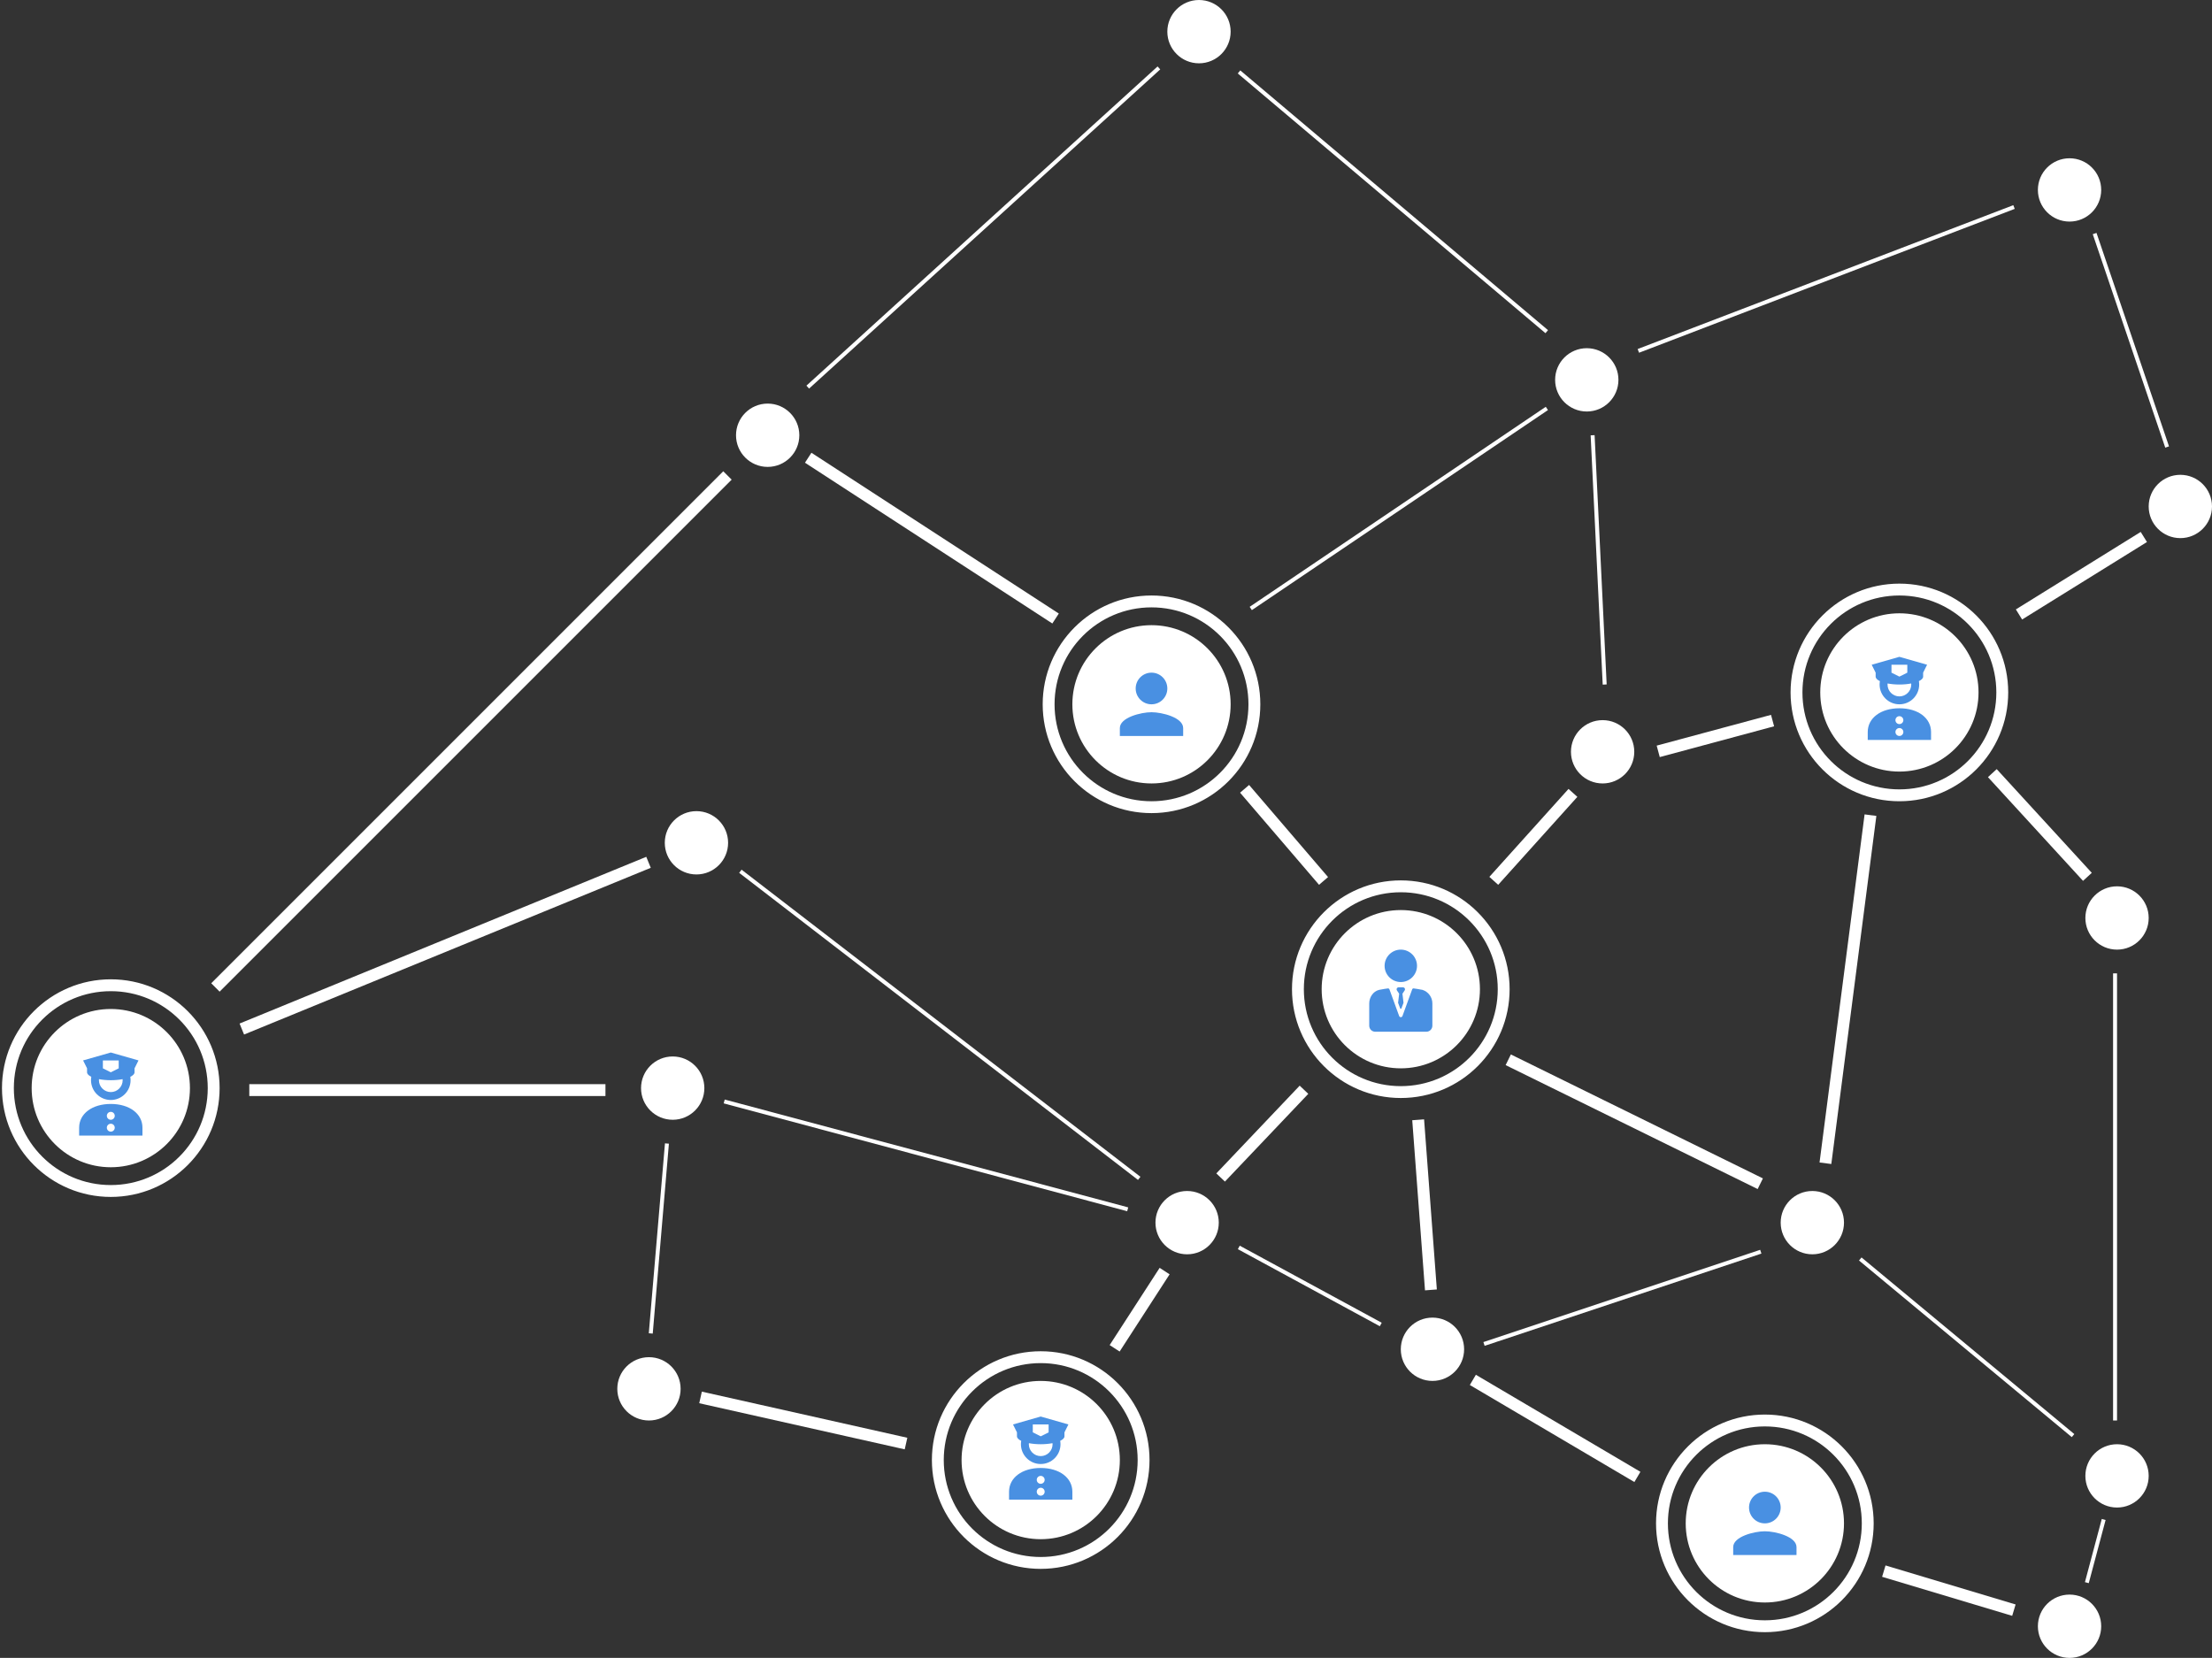 <?xml version="1.0" encoding="UTF-8"?>
<svg width="559px" height="419px" viewBox="0 0 559 419" version="1.1" xmlns="http://www.w3.org/2000/svg" xmlns:xlink="http://www.w3.org/1999/xlink">
    <rect x="0" y="0" width="559" height="419" fill="#333333" stroke="none"/>
    <!-- Generator: Sketch 44.1 (41455) - http://www.bohemiancoding.com/sketch -->
    <title>Group 44</title>
    <desc>Created with Sketch.</desc>
    <defs></defs>
    <g id="Page-1" stroke="none" stroke-width="1" fill="none" fill-rule="evenodd">
        <g id="1.-cw_home-copy-2" transform="translate(-177, -8212)">
            <g id="Group-44" transform="translate(179, 8212)">
                <circle id="Oval-10" stroke="#FFFFFF" stroke-width="3" cx="26" cy="275" r="26"></circle>
                <circle id="Oval-10-Copy" stroke="#FFFFFF" stroke-width="3" cx="289" cy="178" r="26"></circle>
                <circle id="Oval-10-Copy-2" stroke="#FFFFFF" stroke-width="3" cx="352" cy="250" r="26"></circle>
                <circle id="Oval-10-Copy-3" stroke="#FFFFFF" stroke-width="3" cx="478" cy="175" r="26"></circle>
                <circle id="Oval-10-Copy-4" stroke="#FFFFFF" stroke-width="3" cx="444" cy="385" r="26"></circle>
                <circle id="Oval-10-Copy-5" stroke="#FFFFFF" stroke-width="3" cx="261" cy="369" r="26"></circle>
                <circle id="Oval-11" fill="#FFFFFF" cx="26" cy="275" r="20"></circle>
                <circle id="Oval-11-Copy" fill="#FFFFFF" cx="289" cy="178" r="20"></circle>
                <g id="ic-person-24px" transform="translate(281, 170)" fill-rule="nonzero" fill="#4990E2">
                    <path d="M8,8 C10.21,8 12,6.21 12,4 C12,1.79 10.21,0 8,0 C5.79,0 4,1.79 4,4 C4,6.21 5.79,8 8,8 Z M8,10 C5.33,10 0,11.34 0,14 L0,16 L16,16 L16,14 C16,11.34 10.67,10 8,10 Z" id="Shape"></path>
                </g>
                <circle id="Oval-11-Copy-2" fill="#FFFFFF" cx="352" cy="250" r="20"></circle>
                <g id="manager" transform="translate(344, 240)" fill-rule="nonzero" fill="#4990E2">
                    <path d="M8.001,8.19 C10.259,8.19 12.096,6.353 12.096,4.095 C12.096,1.837 10.259,0 8.001,0 C5.743,0 3.906,1.837 3.906,4.095 C3.906,6.353 5.743,8.19 8.001,8.19 Z" id="Shape"></path>
                    <path d="M13.495,10.174 C13.494,10.174 13.49,10.172 13.489,10.172 C12.955,10.042 11.323,9.813 11.323,9.813 C11.138,9.757 10.941,9.854 10.875,10.036 L8.418,16.779 C8.276,17.168 7.726,17.168 7.584,16.779 L5.126,10.036 C5.073,9.889 4.934,9.797 4.786,9.797 C4.75,9.797 3.072,10.032 2.513,10.171 C0.986,10.551 0.022,12.053 0.022,13.618 L0.022,19.229 C0.022,20.069 0.704,20.751 1.545,20.751 L14.455,20.751 C15.296,20.751 15.978,20.069 15.978,19.229 L15.978,13.599 C15.978,12.041 14.977,10.658 13.495,10.174 Z" id="Shape"></path>
                    <path d="M8.928,9.685 C8.829,9.578 8.686,9.524 8.541,9.524 L7.459,9.524 C7.314,9.524 7.171,9.578 7.073,9.685 C6.921,9.85 6.899,10.089 7.006,10.276 L7.585,11.148 L7.314,13.432 L7.847,14.85 C7.899,14.993 8.101,14.993 8.153,14.85 L8.686,13.432 L8.415,11.148 L8.994,10.276 C9.101,10.089 9.079,9.85 8.928,9.685 L8.928,9.685 Z" id="Shape"></path>
                </g>
                <circle id="Oval-11-Copy-3" fill="#FFFFFF" cx="478" cy="175" r="20"></circle>
                <g id="police-officer-1.3" transform="translate(466, 163)">
                    <g id="Frames-24px">
                        <rect id="Rectangle-path" x="0" y="0" width="24" height="24"></rect>
                    </g>
                    <g id="Solid" transform="translate(4, 3)" fill-rule="nonzero" fill="#4990E2">
                        <g id="Group">
                            <path d="M8,0 L1,2 L2,4 C2,4 2,4.592 2,5 C2,5.424 2.398,5.816 3.072,6.14 C3.028,6.428 3,6.717 3,7 C3,9.757 5.243,12 8,12 C10.757,12 13,9.757 13,7 C13,6.717 12.972,6.428 12.928,6.14 C13.602,5.816 14,5.424 14,5 C14,4.133 14,4.012 14,4 L15,2 L8,0 Z M6,2 L10,2 L10,4 L8,5 L6,4 L6,2 Z M8,10 C6.346,10 5,8.654 5,7 C5,6.914 5.019,6.823 5.026,6.735 C5.903,6.903 6.917,7 8,7 C9.083,7 10.097,6.903 10.974,6.735 C10.981,6.823 11,6.914 11,7 C11,8.654 9.654,10 8,10 Z" id="Shape"></path>
                            <path d="M8,13 C3.29,13 0,15.467 0,19 L0,21 L16,21 L16,19 C16,15.467 12.71,13 8,13 Z M8,20 C7.447,20 7,19.553 7,19 C7,18.447 7.447,18 8,18 C8.553,18 9,18.447 9,19 C9,19.553 8.553,20 8,20 Z M8,17 C7.447,17 7,16.553 7,16 C7,15.447 7.447,15 8,15 C8.553,15 9,15.447 9,16 C9,16.553 8.553,17 8,17 Z" id="Shape"></path>
                        </g>
                    </g>
                </g>
                <g id="police-officer-1.3-copy" transform="translate(14, 263)">
                    <g id="Frames-24px">
                        <rect id="Rectangle-path" x="0" y="0" width="24" height="24"></rect>
                    </g>
                    <g id="Solid" transform="translate(4, 3)" fill-rule="nonzero" fill="#4990E2">
                        <g id="Group">
                            <path d="M8,0 L1,2 L2,4 C2,4 2,4.592 2,5 C2,5.424 2.398,5.816 3.072,6.14 C3.028,6.428 3,6.717 3,7 C3,9.757 5.243,12 8,12 C10.757,12 13,9.757 13,7 C13,6.717 12.972,6.428 12.928,6.14 C13.602,5.816 14,5.424 14,5 C14,4.133 14,4.012 14,4 L15,2 L8,0 Z M6,2 L10,2 L10,4 L8,5 L6,4 L6,2 Z M8,10 C6.346,10 5,8.654 5,7 C5,6.914 5.019,6.823 5.026,6.735 C5.903,6.903 6.917,7 8,7 C9.083,7 10.097,6.903 10.974,6.735 C10.981,6.823 11,6.914 11,7 C11,8.654 9.654,10 8,10 Z" id="Shape"></path>
                            <path d="M8,13 C3.29,13 0,15.467 0,19 L0,21 L16,21 L16,19 C16,15.467 12.71,13 8,13 Z M8,20 C7.447,20 7,19.553 7,19 C7,18.447 7.447,18 8,18 C8.553,18 9,18.447 9,19 C9,19.553 8.553,20 8,20 Z M8,17 C7.447,17 7,16.553 7,16 C7,15.447 7.447,15 8,15 C8.553,15 9,15.447 9,16 C9,16.553 8.553,17 8,17 Z" id="Shape"></path>
                        </g>
                    </g>
                </g>
                <circle id="Oval-11-Copy-4" fill="#FFFFFF" cx="444" cy="385" r="20"></circle>
                <g id="ic-person-24px-copy" transform="translate(436, 377)" fill-rule="nonzero" fill="#4990E2">
                    <path d="M8,8 C10.21,8 12,6.21 12,4 C12,1.79 10.21,0 8,0 C5.79,0 4,1.79 4,4 C4,6.21 5.79,8 8,8 Z M8,10 C5.33,10 0,11.34 0,14 L0,16 L16,16 L16,14 C16,11.34 10.67,10 8,10 Z" id="Shape"></path>
                </g>
                <circle id="Oval-11-Copy-5" fill="#FFFFFF" cx="261" cy="369" r="20"></circle>
                <g id="police-officer-1.3" transform="translate(249, 355)">
                    <g id="Frames-24px">
                        <rect id="Rectangle-path" x="0" y="0" width="24" height="24"></rect>
                    </g>
                    <g id="Solid" transform="translate(4, 3)" fill-rule="nonzero" fill="#4990E2">
                        <g id="Group">
                            <path d="M8,0 L1,2 L2,4 C2,4 2,4.592 2,5 C2,5.424 2.398,5.816 3.072,6.14 C3.028,6.428 3,6.717 3,7 C3,9.757 5.243,12 8,12 C10.757,12 13,9.757 13,7 C13,6.717 12.972,6.428 12.928,6.14 C13.602,5.816 14,5.424 14,5 C14,4.133 14,4.012 14,4 L15,2 L8,0 Z M6,2 L10,2 L10,4 L8,5 L6,4 L6,2 Z M8,10 C6.346,10 5,8.654 5,7 C5,6.914 5.019,6.823 5.026,6.735 C5.903,6.903 6.917,7 8,7 C9.083,7 10.097,6.903 10.974,6.735 C10.981,6.823 11,6.914 11,7 C11,8.654 9.654,10 8,10 Z" id="Shape"></path>
                            <path d="M8,13 C3.29,13 0,15.467 0,19 L0,21 L16,21 L16,19 C16,15.467 12.71,13 8,13 Z M8,20 C7.447,20 7,19.553 7,19 C7,18.447 7.447,18 8,18 C8.553,18 9,18.447 9,19 C9,19.553 8.553,20 8,20 Z M8,17 C7.447,17 7,16.553 7,16 C7,15.447 7.447,15 8,15 C8.553,15 9,15.447 9,16 C9,16.553 8.553,17 8,17 Z" id="Shape"></path>
                        </g>
                    </g>
                </g>
                <path d="M53.5,248.5 L180.779,121.221" id="Line" stroke="#FFFFFF" stroke-width="3" stroke-linecap="square"></path>
                <path d="M62.5,275.5 L149.506,275.5" id="Line" stroke="#FFFFFF" stroke-width="3" stroke-linecap="square"></path>
                <circle id="Oval-12" fill="#FFFFFF" cx="168" cy="275" r="8"></circle>
                <circle id="Oval-12-Copy" fill="#FFFFFF" cx="192" cy="110" r="8"></circle>
                <path d="M203.5,116.5 L263.5,155.5" id="Line" stroke="#FFFFFF" stroke-width="3" stroke-linecap="square"></path>
                <path d="M160.5,218.5 L60.5,259.5" id="Line" stroke="#FFFFFF" stroke-width="3" stroke-linecap="square"></path>
                <path d="M185.5,220.5 L285.5,297.5" id="Line" stroke="#FFFFFF" stroke-linecap="square"></path>
                <path d="M181.5,278.5 L282.5,305.5" id="Line" stroke="#FFFFFF" stroke-linecap="square"></path>
                <path d="M166.5,289.5 L162.5,336.5" id="Line" stroke="#FFFFFF" stroke-linecap="square"></path>
                <path d="M176.5,353.5 L225.5,364.5" id="Line" stroke="#FFFFFF" stroke-width="3" stroke-linecap="square"></path>
                <path d="M291.5,322.5 L280.5,339.5" id="Line" stroke="#FFFFFF" stroke-width="3" stroke-linecap="square"></path>
                <path d="M311.5,315.5 L346.5,334.5" id="Line" stroke="#FFFFFF" stroke-linecap="square"></path>
                <path d="M307.5,296.5 L326.5,276.5" id="Line" stroke="#FFFFFF" stroke-width="3" stroke-linecap="square"></path>
                <path d="M313.5,200.5 L331.5,221.5" id="Line" stroke="#FFFFFF" stroke-width="3" stroke-linecap="square"></path>
                <path d="M394.5,201.5 L376.5,221.5" id="Line" stroke="#FFFFFF" stroke-width="3" stroke-linecap="square"></path>
                <path d="M400.5,110.5 L403.5,172.5" id="Line" stroke="#FFFFFF" stroke-linecap="square"></path>
                <path d="M388.5,103.5 L314.5,153.5" id="Line" stroke="#FFFFFF" stroke-linecap="square"></path>
                <path d="M290.5,17.5 L202.5,97.5" id="Line" stroke="#FFFFFF" stroke-linecap="square"></path>
                <path d="M311.5,18.5 L388.5,83.5" id="Line" stroke="#FFFFFF" stroke-linecap="square"></path>
                <path d="M412.5,88.5 L506.5,52.5" id="Line" stroke="#FFFFFF" stroke-linecap="square"></path>
                <path d="M527.5,59.5 L545.5,112.5" id="Line" stroke="#FFFFFF" stroke-linecap="square"></path>
                <path d="M538.5,136.5 L509.5,154.5" id="Line" stroke="#FFFFFF" stroke-width="3" stroke-linecap="square"></path>
                <path d="M418.5,189.5 L444.5,182.5" id="Line" stroke="#FFFFFF" stroke-width="3" stroke-linecap="square"></path>
                <path d="M470.5,207.5 L459.5,292.5" id="Line" stroke="#FFFFFF" stroke-width="3" stroke-linecap="square"></path>
                <path d="M373.5,339.5 L442.5,316.5" id="Line" stroke="#FFFFFF" stroke-linecap="square"></path>
                <path d="M380.5,268.5 L441.5,298.5" id="Line" stroke="#FFFFFF" stroke-width="3" stroke-linecap="square"></path>
                <path d="M356.5,284.5 L359.5,324.5" id="Line" stroke="#FFFFFF" stroke-width="3" stroke-linecap="square"></path>
                <path d="M468.5,318.5 L521.5,362.5" id="Line" stroke="#FFFFFF" stroke-linecap="square"></path>
                <path d="M532.5,358.5 L532.5,246.5" id="Line" stroke="#FFFFFF" stroke-linecap="square"></path>
                <path d="M502.5,196.5 L524.5,220.5" id="Line" stroke="#FFFFFF" stroke-width="3" stroke-linecap="square"></path>
                <path d="M475.5,397.5 L505.5,406.5" id="Line" stroke="#FFFFFF" stroke-width="3" stroke-linecap="square"></path>
                <path d="M410.5,372.5 L371.5,349.5" id="Line" stroke="#FFFFFF" stroke-width="3" stroke-linecap="square"></path>
                <path d="M529.5,384.5 L525.5,399.5" id="Line" stroke="#FFFFFF" stroke-linecap="square"></path>
                <circle id="Oval-12-Copy-2" fill="#FFFFFF" cx="174" cy="213" r="8"></circle>
                <circle id="Oval-12-Copy-5" fill="#FFFFFF" cx="298" cy="309" r="8"></circle>
                <circle id="Oval-12-Copy-8" fill="#FFFFFF" cx="360" cy="341" r="8"></circle>
                <circle id="Oval-12-Copy-9" fill="#FFFFFF" cx="456" cy="309" r="8"></circle>
                <circle id="Oval-12-Copy-10" fill="#FFFFFF" cx="533" cy="232" r="8"></circle>
                <circle id="Oval-12-Copy-11" fill="#FFFFFF" cx="533" cy="373" r="8"></circle>
                <circle id="Oval-12-Copy-12" fill="#FFFFFF" cx="521" cy="411" r="8"></circle>
                <circle id="Oval-12-Copy-13" fill="#FFFFFF" cx="301" cy="8" r="8"></circle>
                <circle id="Oval-12-Copy-14" fill="#FFFFFF" cx="521" cy="48" r="8"></circle>
                <circle id="Oval-12-Copy-15" fill="#FFFFFF" cx="549" cy="128" r="8"></circle>
                <circle id="Oval-12-Copy-6" fill="#FFFFFF" cx="403" cy="190" r="8"></circle>
                <circle id="Oval-12-Copy-7" fill="#FFFFFF" cx="399" cy="96" r="8"></circle>
                <circle id="Oval-12-Copy-4" fill="#FFFFFF" cx="162" cy="351" r="8"></circle>
            </g>
        </g>
    </g>
</svg>